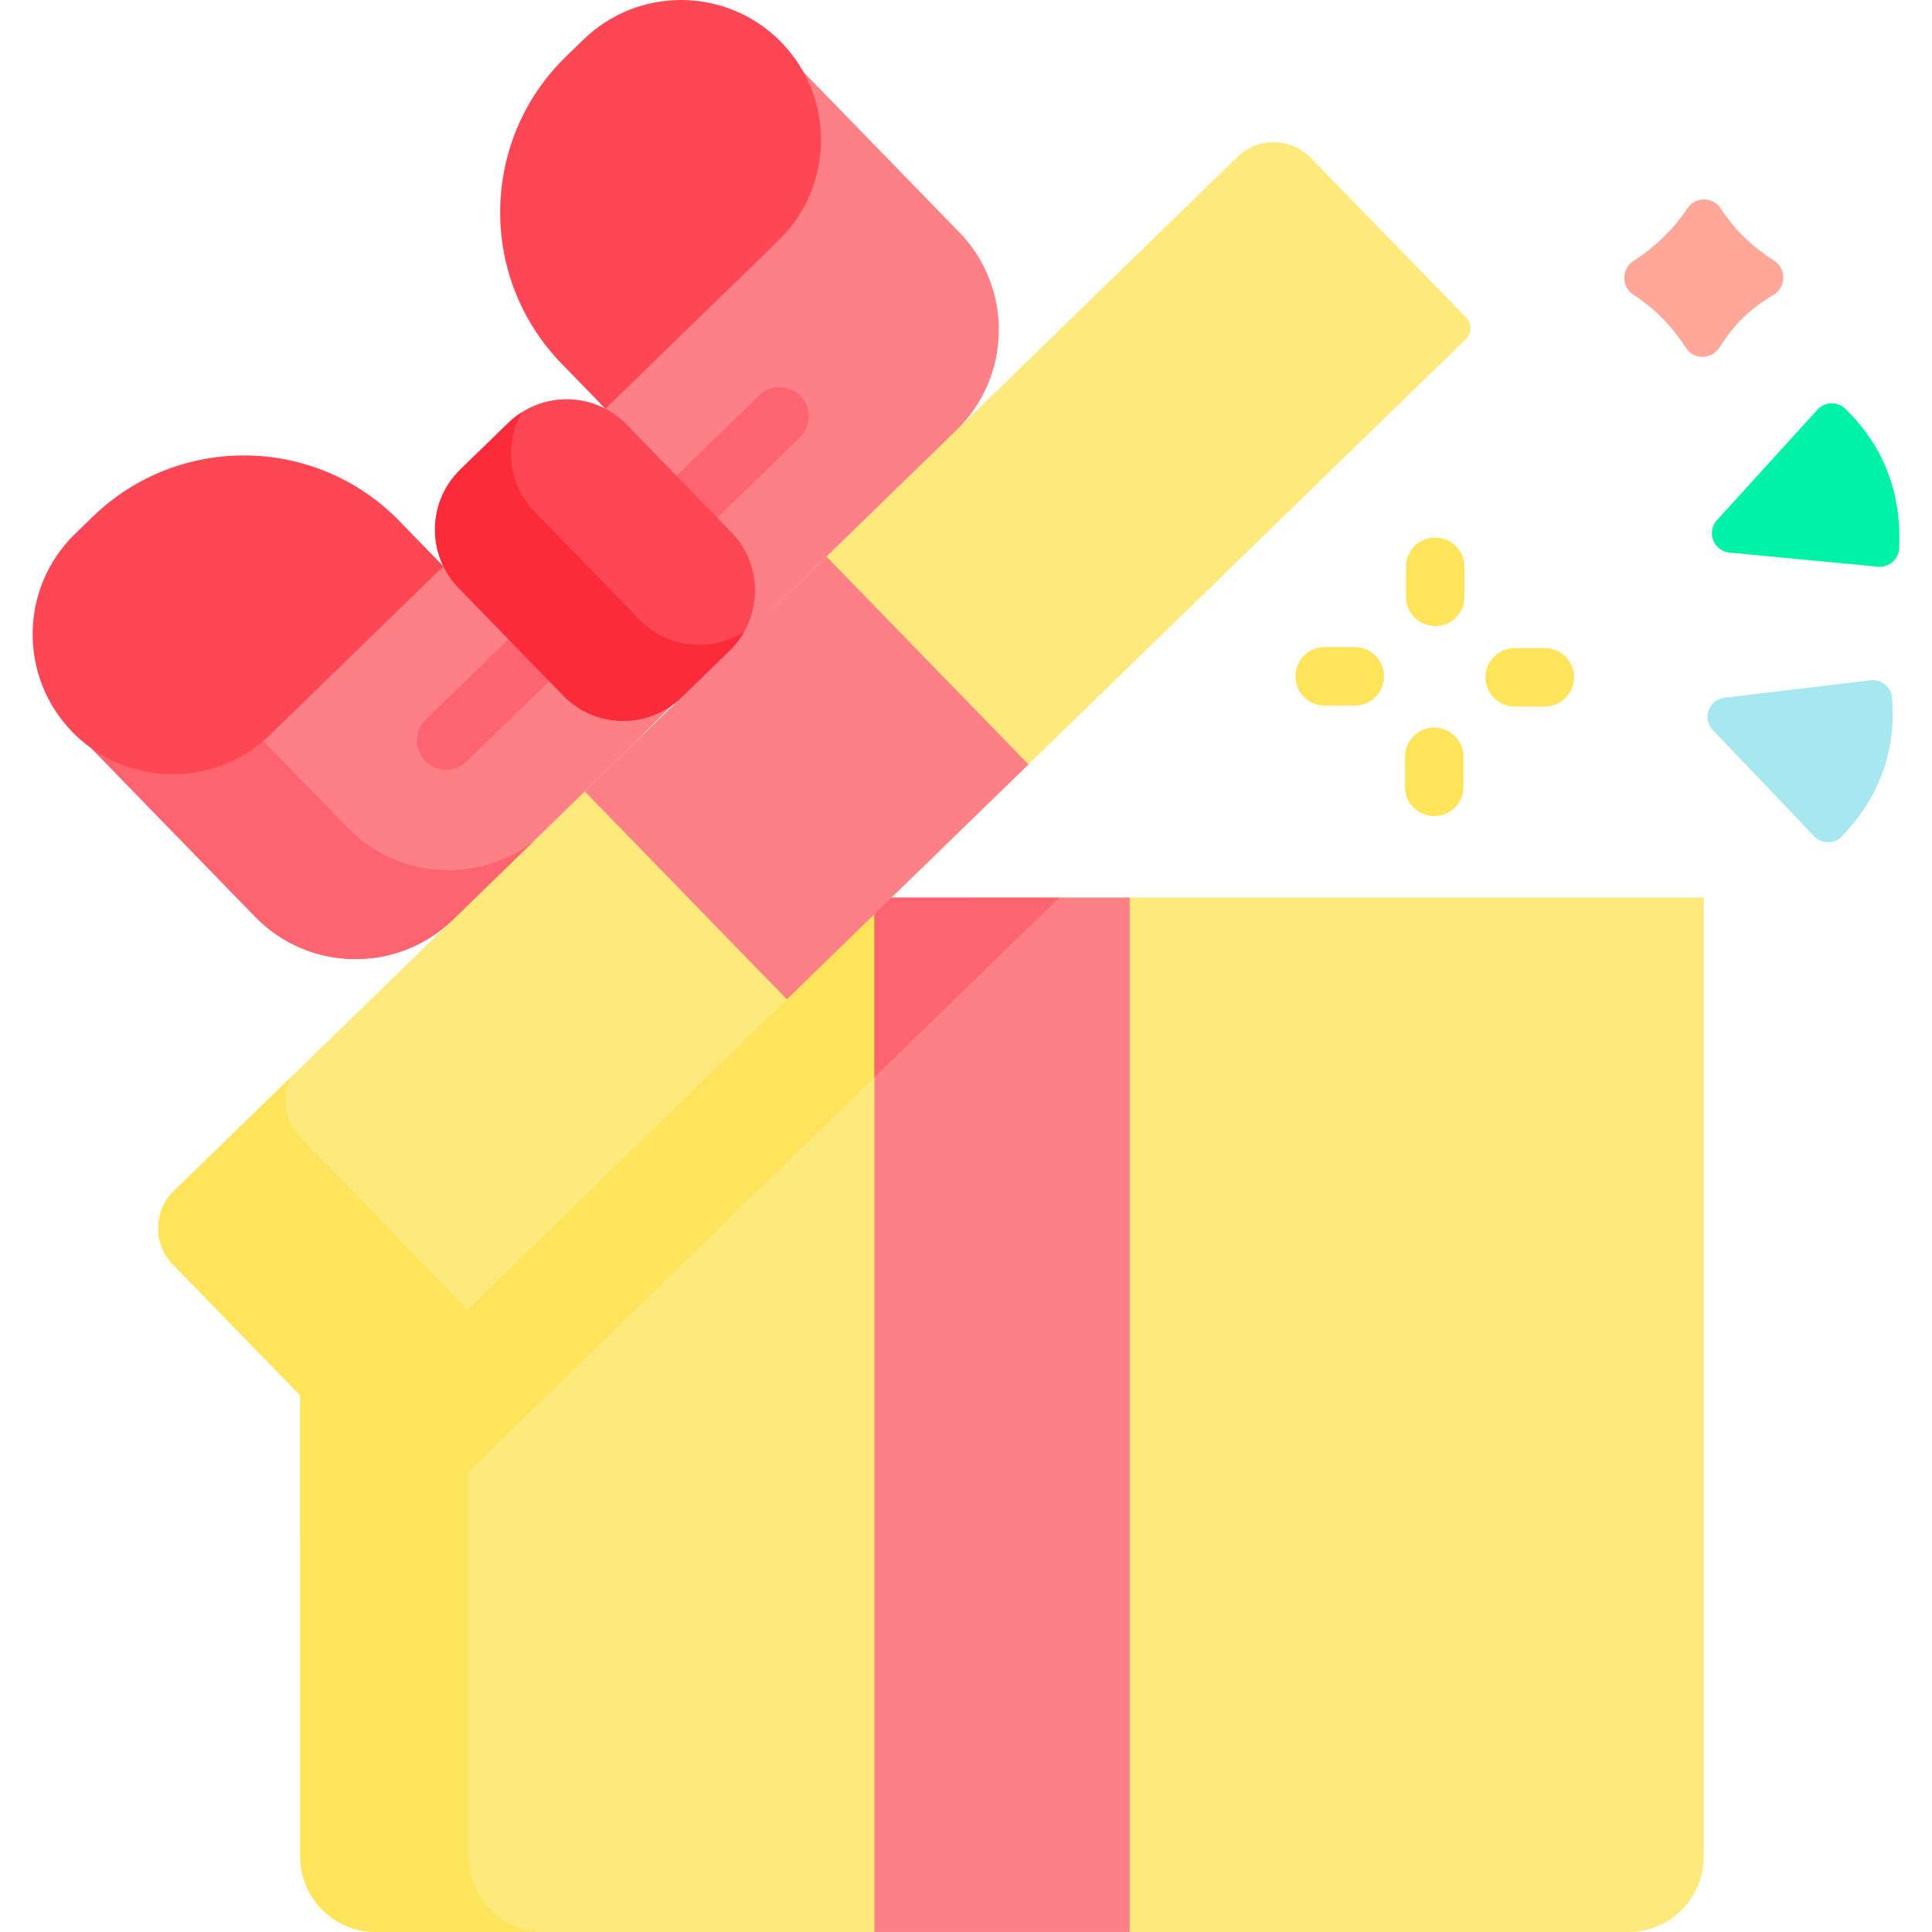 <svg id="Capa_1" enable-background="new 0 0 495.89 495.89" height="512" viewBox="0 0 495.89 495.89" width="512" xmlns="http://www.w3.org/2000/svg"><g><path d="m271.847 230.39h-22.36v17.13h-25.044v-17.13h-58.986l-88.38 71.08v93.74 81.31c0 10.7 8.67 19.37 19.37 19.37h321.5c10.7 0 19.37-8.67 19.37-19.37v-246.13z" fill="#fee97d"/><path d="m225.219 230.39h-59.762l-88.38 71.08v93.74c3.202.988 6.555 1.509 9.944 1.509h.001c8.838 0 17.203-3.384 23.608-9.581l114.588-111.413v-45.335z" fill="#fee45a"/><g><path d="m120.273 476.52v-81.31-93.74l88.38-71.08h-43.196l-88.38 71.08v93.74 81.31c0 10.7 8.67 19.37 19.37 19.37h43.196c-10.7 0-19.37-8.67-19.37-19.37z" fill="#fee45a"/></g><path d="m376.347 81.56-39.86-41c-5.14-5.29-13.61-5.41-18.9-.26l-156.874 152.522 3.397 3.397-10.471 10.471-3.544-3.544-105.438 102.514c-5.29 5.14-5.41 13.6-.26 18.9l39.86 40.99c1.48 1.53 3.93 1.56 5.46.08l43.06-41.87 91.417-88.882h-3.682v-.489-6.515-.119h8.443v.119h.046v2.331l104.206-101.315 43.06-41.87c1.53-1.49 1.57-3.93.08-5.46z" fill="#fee97d"/><path d="m139.042 125.171-24.052 21.379-11.086-11.202v6.86h-21.808v-4.376l-63.125 49.614 46.519 47.846c13.835 14.23 36.587 14.55 50.817.715l44.447-43.215 22.954-22.954z" fill="#fd8087"/><path d="m89.278 212.486-44.254-45.517-26.053 20.477 46.519 47.846c13.835 14.23 36.587 14.55 50.817.715l20.735-20.161c-14.265 11.073-34.879 9.892-47.764-3.36z" fill="#fe646f"/><path d="" fill="#fee45a"/><path d="m224.443 230.389h65.509v265.499h-65.509z" fill="#fd8087"/><g id="XMLID_185_"><g><path d="m224.443 276.48 47.403-46.09h-47.403z" fill="#fe646f"/></g><path d="m101.566 317.097-24.506-25.2c-4.148-4.269-4.871-10.587-2.233-15.57l-30.17 29.333c-5.29 5.14-5.41 13.6-.26 18.9l39.86 40.99c1.48 1.53 3.93 1.56 5.46.08l30.292-29.454z" fill="#fee45a"/></g><path d="m246.208 59.604-46.52-47.846-60.255 56.578v19.538l20.107 21.461-28.852 23.524 45.567 45.567 24.79-24.79 44.448-43.215c14.23-13.835 14.55-36.587.715-50.817z" fill="#fd8087"/><g><path d="m178.877 135.008c-1.955 0-3.908-.759-5.378-2.272-2.887-2.97-2.821-7.718.149-10.605l21.218-20.63c2.97-2.887 7.718-2.821 10.605.149s2.821 7.718-.149 10.605l-21.218 20.63c-1.457 1.418-3.342 2.123-5.227 2.123z" fill="#fe646f"/></g><g id="XMLID_187_"><g fill="#fd4755"><path d="m102.557 133.78 11.231 11.588-44.421 43.192c-14.23 13.84-36.98 13.52-50.82-.71-6.79-6.98-10.17-16.02-10.17-25.05 0-9.37 3.63-18.72 10.88-25.77l4.49-4.36c22.07-21.46 57.36-20.96 78.81 1.11z"/><path d="m200.567 10.88c13.83 14.23 13.51 36.98-.72 50.82l-44.45 43.21-11.25-11.57c-21.45-22.07-20.96-57.35 1.11-78.81l4.49-4.36c6.98-6.79 16.02-10.17 25.05-10.17 9.37 0 18.72 3.63 25.77 10.88z"/></g></g><g><path d="m114.52 197.582c-1.955 0-3.908-.759-5.378-2.272-2.887-2.97-2.821-7.718.149-10.605l21.218-20.63c2.97-2.887 7.718-2.821 10.605.149s2.821 7.718-.149 10.605l-21.218 20.63c-1.457 1.417-3.343 2.123-5.227 2.123z" fill="#fe646f"/></g><path d="m163.809 162.449h86.5v74.405h-86.5z" fill="#fd8087" transform="matrix(.717 -.697 .697 .717 -80.574 200.846)"/><g><path d="m368.381 160.695c-4.143 0-7.5-3.358-7.5-7.5v-7.72c0-4.142 3.357-7.5 7.5-7.5s7.5 3.358 7.5 7.5v7.72c0 4.142-3.357 7.5-7.5 7.5z" fill="#fee45a"/></g><g><path d="m396.5 181.348h-7.72c-4.143 0-7.5-3.358-7.5-7.5s3.357-7.5 7.5-7.5h7.72c4.143 0 7.5 3.358 7.5 7.5s-3.358 7.5-7.5 7.5z" fill="#fee45a"/></g><g><path d="m368.127 209.466c-4.143 0-7.5-3.358-7.5-7.5v-7.72c0-4.142 3.357-7.5 7.5-7.5s7.5 3.358 7.5 7.5v7.72c0 4.142-3.357 7.5-7.5 7.5z" fill="#fee45a"/></g><g><path d="m347.729 181.093h-7.721c-4.143 0-7.5-3.358-7.5-7.5s3.357-7.5 7.5-7.5h7.721c4.143 0 7.5 3.358 7.5 7.5s-3.357 7.5-7.5 7.5z" fill="#fee45a"/></g><path d="m455.361 66.904c-5.77-3.72-10.326-8.177-13.669-13.371-1.991-3.094-6.546-3.134-8.579-.067-3.466 5.226-8.082 9.744-13.881 13.536-3.167 2.071-3.093 6.679.098 8.712 5.402 3.441 9.819 8.039 13.421 13.597 2.082 3.214 6.791 2.969 8.759-.316 3.341-5.577 7.954-9.925 13.623-13.251 3.355-1.968 3.497-6.732.228-8.84z" fill="#ffa799"/><path d="m481.977 145.452-38.047-3.613c-4.103-.39-6-5.296-3.227-8.345l25.775-28.332c1.896-2.084 5.158-2.21 7.174-.241 9.962 9.73 14.457 21.712 13.799 35.817-.133 2.84-2.644 4.983-5.474 4.714z" fill="#00f2a6"/><path d="m465.646 214.647-26.016-27.268c-2.806-2.941-1.05-7.822 2.986-8.302l37.506-4.462c2.758-.328 5.271 1.686 5.501 4.454 1.138 13.685-3.252 25.516-12.853 35.601-1.934 2.03-5.189 2.005-7.124-.023z" fill="#a6e7f0"/><path d="m187.276 166.998-12.3 11.959c-8.516 8.28-22.132 8.089-30.412-.428l-26.834-27.599c-8.28-8.516-8.089-22.132.428-30.412l12.3-11.959c8.516-8.28 22.132-8.089 30.412.428l26.834 27.599c8.279 8.516 8.088 22.132-.428 30.412z" fill="#fd4755"/><path d="m164.099 158.994-26.834-27.599c-6.829-7.024-7.88-17.511-3.266-25.618-1.25.788-2.441 1.711-3.543 2.783l-12.3 11.959c-8.516 8.28-8.708 21.896-.428 30.412l26.834 27.599c8.28 8.516 21.896 8.708 30.412.428l12.3-11.959c1.492-1.451 2.713-3.072 3.693-4.794-8.409 5.301-19.659 4.203-26.868-3.211z" fill="#fb2b3a"/></g></svg>